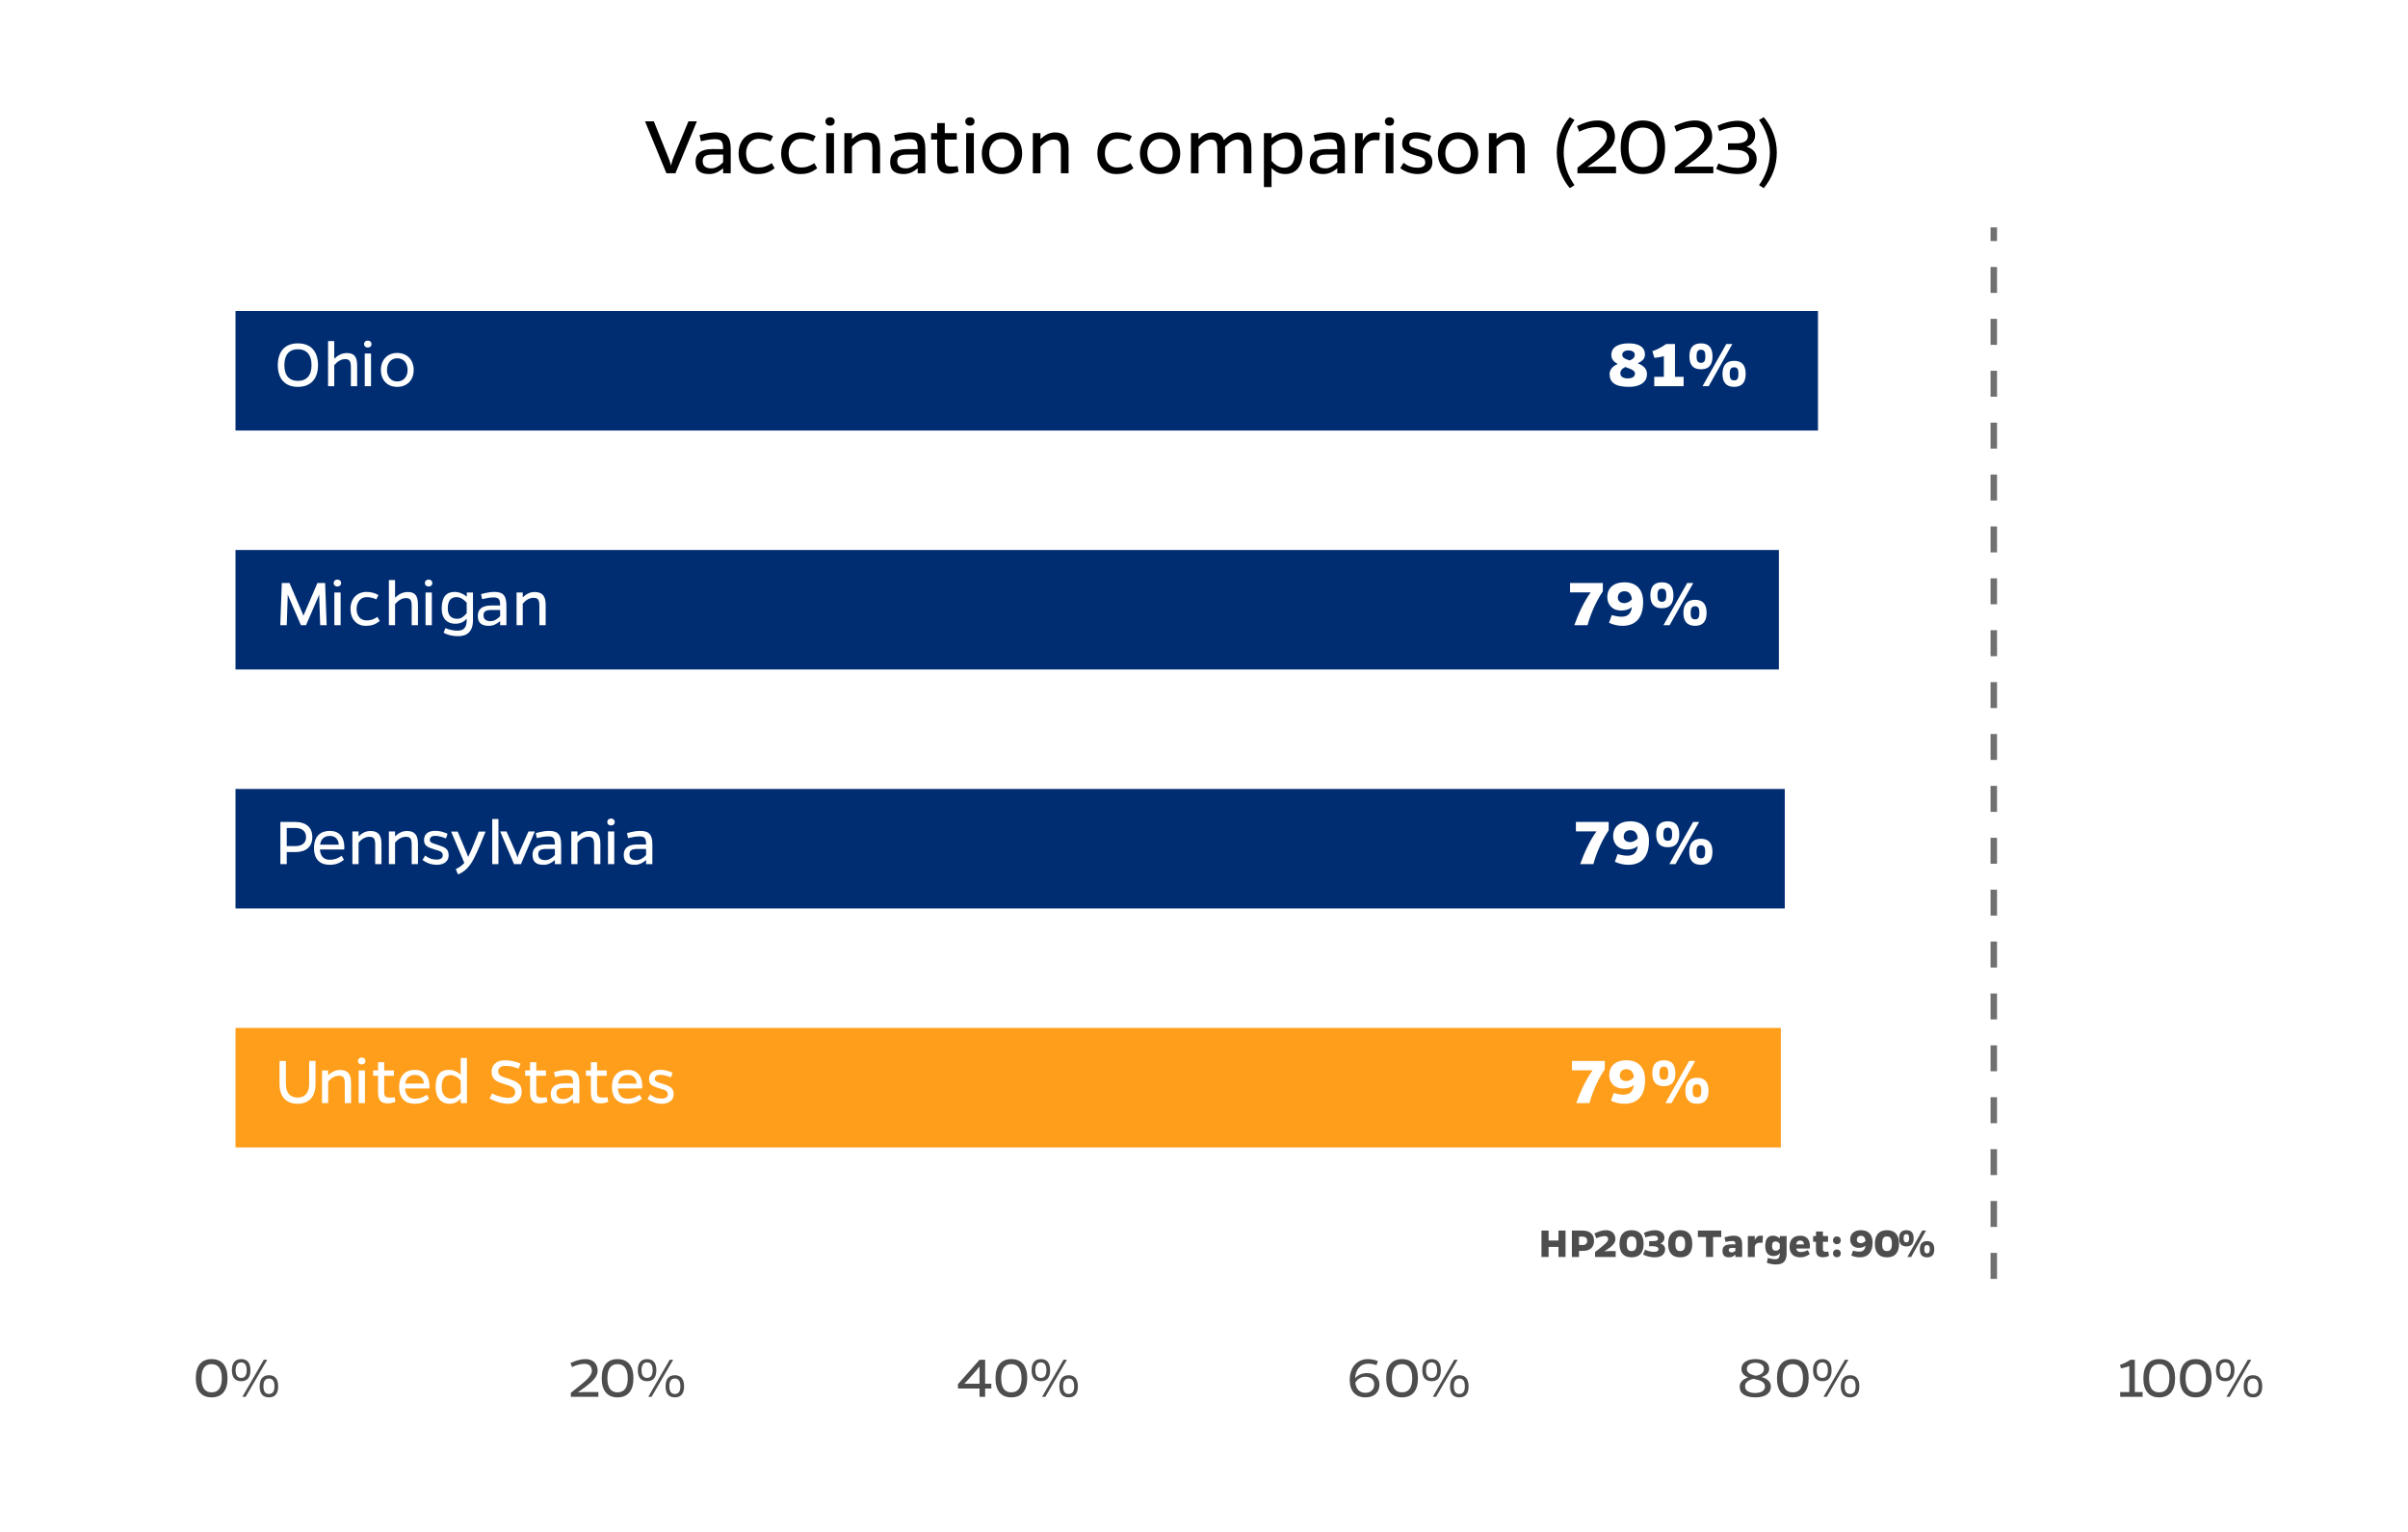 <?xml version="1.0" encoding="UTF-8"?>
<svg xmlns="http://www.w3.org/2000/svg" xmlns:xlink="http://www.w3.org/1999/xlink" width="396" height="252" viewBox="0 0 396 252">
<defs>
<g>
<g id="glyph-0-0">
<path d="M 7.547 0 L 7.547 -6.938 L 1.109 -6.938 L 1.109 0 Z M 1.562 -6.484 L 7.094 -6.484 L 7.094 -0.453 L 1.562 -0.453 Z M 3.953 -2.688 L 4.328 -2.688 L 4.328 -3.156 C 5.016 -3.266 5.578 -3.656 5.578 -4.297 C 5.578 -4.938 5.078 -5.328 4.391 -5.328 C 4.031 -5.328 3.516 -5.203 3.062 -5.031 L 3.188 -4.703 C 3.594 -4.844 4.078 -4.953 4.391 -4.953 C 4.844 -4.953 5.141 -4.688 5.141 -4.297 C 5.141 -3.812 4.75 -3.531 3.906 -3.438 Z M 4.141 -2.031 C 3.969 -2.031 3.875 -1.938 3.875 -1.781 C 3.875 -1.609 3.969 -1.516 4.141 -1.516 C 4.281 -1.516 4.391 -1.609 4.391 -1.781 C 4.391 -1.938 4.281 -2.031 4.141 -2.031 Z M 4.141 -2.031 "/>
</g>
<g id="glyph-0-1">
<path d="M 5.547 -6.938 L 0.156 -6.938 L 0.156 -5.391 L 3.547 -5.391 C 2.453 -3.906 1.5 -1.812 0.859 0 L 3.031 0 C 3.531 -1.875 4.484 -4.016 5.547 -5.562 Z M 5.547 -6.938 "/>
</g>
<g id="glyph-0-2">
<path d="M 0.562 -0.391 C 1.312 -0.047 2.047 0.109 2.766 0.109 C 4.938 0.109 6.172 -1.188 6.172 -3.812 C 6.172 -5.797 5.141 -7.047 3.109 -7.047 C 1.312 -7.047 0.281 -6.109 0.281 -4.609 C 0.281 -3.328 1.172 -2.406 2.5 -2.406 C 3.344 -2.406 3.875 -2.594 4.328 -2.984 C 4.188 -1.938 3.703 -1.406 2.672 -1.391 C 2.234 -1.391 1.812 -1.438 1.016 -1.656 Z M 3.094 -3.625 C 2.453 -3.625 2.016 -3.969 2.016 -4.516 C 2.016 -5.188 2.453 -5.578 3.109 -5.578 C 3.828 -5.578 4.234 -5.109 4.328 -4.25 C 4.031 -3.906 3.562 -3.625 3.094 -3.625 Z M 3.094 -3.625 "/>
</g>
<g id="glyph-0-3">
<path d="M 2.266 -7.047 C 0.984 -7.047 0.359 -6.344 0.359 -4.906 C 0.359 -3.484 0.984 -2.781 2.266 -2.781 C 3.531 -2.781 4.156 -3.484 4.156 -4.906 C 4.156 -6.344 3.531 -7.047 2.266 -7.047 Z M 7.422 -6.938 L 6.422 -6.938 L 2.516 0 L 3.531 0 Z M 2.266 -3.844 C 1.703 -3.844 1.531 -4.203 1.531 -4.906 C 1.531 -5.641 1.703 -6 2.266 -6 C 2.812 -6 2.984 -5.641 2.984 -4.906 C 2.984 -4.203 2.812 -3.844 2.266 -3.844 Z M 7.719 -4.172 C 6.438 -4.172 5.797 -3.453 5.797 -2.031 C 5.797 -0.609 6.438 0.109 7.719 0.109 C 8.984 0.109 9.609 -0.609 9.609 -2.031 C 9.609 -3.453 8.984 -4.172 7.719 -4.172 Z M 7.719 -0.953 C 7.156 -0.953 6.984 -1.312 6.984 -2.031 C 6.984 -2.75 7.156 -3.109 7.719 -3.109 C 8.266 -3.109 8.422 -2.75 8.422 -2.031 C 8.422 -1.312 8.266 -0.953 7.719 -0.953 Z M 7.719 -0.953 "/>
</g>
<g id="glyph-0-4">
<path d="M 4.844 -3.781 C 5.672 -4.125 6.047 -4.578 6.047 -5.219 C 6.047 -6.375 5.125 -7.047 3.391 -7.047 C 1.578 -7.047 0.516 -6.375 0.516 -5.125 C 0.516 -4.438 0.938 -4 1.562 -3.656 C 0.547 -3.203 0.234 -2.578 0.234 -1.984 C 0.234 -0.641 1.141 0.109 3.406 0.109 C 5.219 0.109 6.375 -0.641 6.375 -1.984 C 6.375 -2.859 5.859 -3.359 4.844 -3.781 Z M 3.312 -5.891 C 3.953 -5.891 4.375 -5.609 4.375 -5.188 C 4.375 -4.812 4.172 -4.484 3.516 -4.234 C 2.625 -4.531 2.312 -4.75 2.312 -5.172 C 2.312 -5.594 2.703 -5.891 3.312 -5.891 Z M 3.234 -1.281 C 2.484 -1.281 2 -1.578 2 -2.109 C 2 -2.453 2.125 -2.828 2.828 -3.156 C 4 -2.75 4.406 -2.5 4.406 -2.062 C 4.406 -1.578 3.953 -1.281 3.234 -1.281 Z M 3.234 -1.281 "/>
</g>
<g id="glyph-0-5">
<path d="M 5.406 0 L 5.406 -1.547 L 3.984 -1.547 L 3.984 -6.938 L 2.531 -6.938 C 1.844 -6.453 1.109 -6.047 0.266 -5.75 L 0.609 -4.656 C 1.188 -4.719 1.688 -4.812 2.156 -4.938 L 2.156 -1.547 L 0.578 -1.547 L 0.578 0 Z M 5.406 0 "/>
</g>
<g id="glyph-1-0">
<path d="M 7.5 0 L 7.5 -6.938 L 1.062 -6.938 L 1.062 0 Z M 1.531 -6.484 L 7.047 -6.484 L 7.047 -0.453 L 1.531 -0.453 Z M 3.906 -2.688 L 4.281 -2.688 L 4.281 -3.156 C 4.969 -3.266 5.531 -3.656 5.531 -4.297 C 5.531 -4.938 5.047 -5.328 4.344 -5.328 C 3.984 -5.328 3.469 -5.203 3.016 -5.031 L 3.141 -4.703 C 3.547 -4.844 4.031 -4.953 4.344 -4.953 C 4.797 -4.953 5.094 -4.688 5.094 -4.297 C 5.094 -3.812 4.703 -3.531 3.859 -3.438 Z M 4.094 -2.031 C 3.922 -2.031 3.828 -1.938 3.828 -1.781 C 3.828 -1.609 3.922 -1.516 4.094 -1.516 C 4.25 -1.516 4.344 -1.609 4.344 -1.781 C 4.344 -1.938 4.25 -2.031 4.094 -2.031 Z M 4.094 -2.031 "/>
</g>
<g id="glyph-1-1">
<path d="M 7.5 0 L 8.562 0 L 8.312 -6.938 L 7.047 -6.938 L 4.906 -1.938 C 4.828 -1.797 4.781 -1.641 4.75 -1.531 C 4.703 -1.641 4.656 -1.797 4.594 -1.938 L 2.453 -6.938 L 1.188 -6.938 L 0.938 0 L 2 0 L 2.156 -4.672 L 2.156 -5.031 L 4.328 0 L 5.172 0 L 7.344 -5.031 L 7.344 -4.656 Z M 7.5 0 "/>
</g>
<g id="glyph-1-2">
<path d="M 0.719 -6.922 C 0.719 -6.562 1 -6.359 1.328 -6.359 C 1.656 -6.359 1.938 -6.562 1.938 -6.922 C 1.938 -7.297 1.656 -7.5 1.328 -7.5 C 1 -7.5 0.719 -7.297 0.719 -6.922 Z M 1.859 0 L 1.859 -5.375 L 0.828 -5.375 L 0.828 0 Z M 1.859 0 "/>
</g>
<g id="glyph-1-3">
<path d="M 4.906 -1.359 C 4.25 -0.906 3.766 -0.781 3.109 -0.781 C 2.125 -0.781 1.484 -1.516 1.484 -2.656 C 1.484 -3.828 2.156 -4.609 3.141 -4.609 C 3.531 -4.609 4.156 -4.531 4.734 -4.25 L 5.078 -4.953 C 4.453 -5.328 3.719 -5.469 3.125 -5.469 C 1.531 -5.469 0.484 -4.344 0.484 -2.656 C 0.484 -1 1.484 0.109 2.969 0.109 C 3.938 0.109 4.5 -0.078 5.297 -0.672 Z M 4.906 -1.359 "/>
</g>
<g id="glyph-1-4">
<path d="M 1.812 -7.422 L 0.797 -7.422 L 0.797 0 L 1.812 0 L 1.812 -3.469 C 2.359 -4.078 2.938 -4.453 3.594 -4.453 C 4.406 -4.453 4.547 -4.031 4.547 -3.047 L 4.547 0 L 5.578 0 L 5.578 -3.359 C 5.578 -4.812 5.125 -5.453 3.906 -5.453 C 3.094 -5.453 2.422 -5.109 1.812 -4.516 Z M 1.812 -7.422 "/>
</g>
<g id="glyph-1-5">
<path d="M 5.625 -5.375 L 4.609 -5.375 L 4.609 -4.688 C 4.078 -5.125 3.375 -5.469 2.609 -5.469 C 1.297 -5.469 0.484 -4.703 0.484 -2.734 C 0.484 -0.984 1.469 -0.234 2.688 -0.234 C 3.594 -0.234 4.078 -0.516 4.594 -1.047 L 4.594 -0.812 C 4.594 0.484 4.031 0.906 3.047 0.906 C 2.328 0.906 1.625 0.719 1.094 0.484 L 0.797 1.25 C 1.438 1.609 2.266 1.812 3.172 1.812 C 4.672 1.812 5.625 1.047 5.625 -0.812 Z M 4.594 -1.969 C 4.172 -1.484 3.75 -1.047 3.031 -1.047 C 2.203 -1.047 1.484 -1.469 1.484 -2.734 C 1.484 -4.141 2.062 -4.609 2.922 -4.609 C 3.578 -4.609 4.062 -4.266 4.594 -3.703 Z M 4.594 -1.969 "/>
</g>
<g id="glyph-1-6">
<path d="M 1.125 -4.281 C 1.906 -4.469 2.5 -4.562 2.969 -4.562 C 3.875 -4.562 4.094 -4.281 4.094 -3.234 C 3.594 -3.234 3.281 -3.234 2.656 -3.234 C 1.156 -3.234 0.422 -2.656 0.422 -1.531 C 0.422 -0.359 1.031 0.109 2.234 0.109 C 3.078 0.109 3.625 -0.281 4.094 -0.672 L 4.094 0 L 5.125 0 L 5.125 -3.219 C 5.125 -4.797 4.641 -5.469 3.141 -5.469 C 2.562 -5.469 1.984 -5.375 0.953 -5.109 Z M 4.094 -2.5 L 4.094 -1.484 C 3.688 -1.031 3.109 -0.656 2.531 -0.656 C 1.766 -0.656 1.359 -0.984 1.359 -1.625 C 1.359 -2.328 1.828 -2.5 2.781 -2.5 Z M 4.094 -2.5 "/>
</g>
<g id="glyph-1-7">
<path d="M 1.812 -5.375 L 0.797 -5.375 L 0.797 0 L 1.812 0 L 1.812 -3.547 C 2.344 -4.156 2.938 -4.5 3.594 -4.5 C 4.406 -4.5 4.547 -4.078 4.547 -3.109 L 4.547 0 L 5.578 0 L 5.578 -3.359 C 5.578 -4.812 5 -5.453 3.781 -5.453 C 2.984 -5.453 2.406 -5.125 1.812 -4.578 Z M 1.812 -5.375 "/>
</g>
<g id="glyph-1-8">
<path d="M 3.828 -7.047 C 1.75 -7.047 0.531 -5.766 0.531 -3.453 C 0.531 -1.188 1.75 0.109 3.828 0.109 C 5.922 0.109 7.141 -1.188 7.141 -3.453 C 7.141 -5.766 5.922 -7.047 3.828 -7.047 Z M 3.828 -0.875 C 2.406 -0.875 1.609 -1.766 1.609 -3.453 C 1.609 -5.172 2.406 -6.078 3.828 -6.078 C 5.266 -6.078 6.078 -5.172 6.078 -3.453 C 6.078 -1.766 5.266 -0.875 3.828 -0.875 Z M 3.828 -0.875 "/>
</g>
<g id="glyph-1-9">
<path d="M 3.172 -5.469 C 1.562 -5.469 0.484 -4.344 0.484 -2.656 C 0.484 -1 1.547 0.109 3.156 0.109 C 4.781 0.109 5.875 -1 5.875 -2.656 C 5.875 -4.344 4.781 -5.469 3.172 -5.469 Z M 3.156 -0.781 C 2.156 -0.781 1.484 -1.531 1.484 -2.656 C 1.484 -3.828 2.156 -4.594 3.172 -4.594 C 4.188 -4.594 4.875 -3.828 4.875 -2.656 C 4.875 -1.531 4.188 -0.781 3.156 -0.781 Z M 3.156 -0.781 "/>
</g>
<g id="glyph-1-10">
<path d="M 0.953 -6.938 L 0.953 0 L 2 0 L 2 -1.984 L 3.406 -1.984 C 5.188 -1.984 6.203 -2.875 6.203 -4.453 C 6.203 -6.047 5.172 -6.938 3.359 -6.938 Z M 2 -2.969 L 2 -5.953 L 3.359 -5.953 C 4.516 -5.953 5.172 -5.422 5.172 -4.453 C 5.188 -3.5 4.531 -2.969 3.391 -2.969 Z M 2 -2.969 "/>
</g>
<g id="glyph-1-11">
<path d="M 5.031 -1.375 C 4.344 -0.906 3.797 -0.719 3.078 -0.719 C 2.203 -0.719 1.547 -1.188 1.453 -2.406 L 5.438 -2.406 C 5.469 -2.609 5.469 -2.719 5.469 -2.859 C 5.438 -4.531 4.578 -5.469 3.078 -5.469 C 1.594 -5.469 0.484 -4.625 0.484 -2.641 C 0.484 -0.719 1.562 0.109 3.031 0.109 C 4 0.109 4.656 -0.125 5.406 -0.719 Z M 1.484 -3.203 C 1.625 -4.234 2.281 -4.641 3.078 -4.641 C 3.953 -4.641 4.484 -4.141 4.562 -3.203 Z M 1.484 -3.203 "/>
</g>
<g id="glyph-1-12">
<path d="M 4.453 -5 C 3.766 -5.297 3.094 -5.484 2.453 -5.484 C 1.25 -5.484 0.578 -4.938 0.578 -3.953 C 0.578 -3.078 1.125 -2.781 2.188 -2.453 C 3.203 -2.125 3.656 -2.109 3.656 -1.422 C 3.656 -0.984 3.266 -0.75 2.672 -0.75 C 1.859 -0.75 1.375 -0.969 0.766 -1.406 L 0.328 -0.688 C 1.031 -0.172 1.828 0.109 2.688 0.109 C 3.875 0.109 4.625 -0.484 4.625 -1.438 C 4.625 -2.531 4.031 -2.781 2.734 -3.203 C 2.031 -3.438 1.531 -3.516 1.531 -4 C 1.531 -4.422 1.859 -4.656 2.438 -4.656 C 2.938 -4.656 3.547 -4.469 4.188 -4.234 Z M 4.453 -5 "/>
</g>
<g id="glyph-1-13">
<path d="M 4.578 -5.359 C 3.906 -3.656 3.438 -2.391 2.828 -1.188 C 2.734 -1.453 2.625 -1.734 2.5 -2.031 L 1.109 -5.359 L 0.031 -5.359 L 2.203 -0.203 C 1.781 0.266 1.344 0.562 0.797 0.812 L 1.156 1.688 C 2.344 1.234 3.125 0.328 3.766 -0.906 C 4.453 -2.234 5.062 -3.781 5.703 -5.359 Z M 4.578 -5.359 "/>
</g>
<g id="glyph-1-14">
<path d="M 1.812 0 L 1.812 -7.422 L 0.797 -7.422 L 0.797 0 Z M 1.812 0 "/>
</g>
<g id="glyph-1-15">
<path d="M 3.516 0 L 5.797 -5.375 L 4.75 -5.375 L 3.234 -1.922 C 3.109 -1.656 3.031 -1.359 2.953 -1.078 C 2.859 -1.359 2.781 -1.656 2.656 -1.922 L 1.141 -5.375 L 0.094 -5.375 L 2.375 0 Z M 3.516 0 "/>
</g>
<g id="glyph-1-16">
<path d="M 6.734 -6.938 L 5.688 -6.938 L 5.688 -3.156 C 5.688 -1.688 5 -0.906 3.781 -0.906 C 2.562 -0.906 1.859 -1.688 1.859 -3.156 L 1.859 -6.938 L 0.812 -6.938 L 0.812 -3.156 C 0.812 -1.062 1.891 0.109 3.781 0.109 C 5.672 0.109 6.734 -1.062 6.734 -3.156 Z M 6.734 -6.938 "/>
</g>
<g id="glyph-1-17">
<path d="M 3.75 -0.953 C 3.359 -0.906 3.172 -0.906 2.953 -0.906 C 2.312 -0.906 2.031 -1.062 2.031 -1.781 L 2.031 -4.5 L 3.625 -4.5 L 3.625 -5.375 L 2.031 -5.375 L 2.031 -6.719 L 1.016 -6.719 L 1.016 -5.375 L 0.203 -5.375 L 0.203 -4.5 L 1.016 -4.5 L 1.016 -1.75 C 1.016 -0.484 1.484 0.047 2.609 0.047 C 2.984 0.047 3.391 -0.031 3.875 -0.203 Z M 3.75 -0.953 "/>
</g>
<g id="glyph-1-18">
<path d="M 4.609 0 L 5.625 0 L 5.625 -7.422 L 4.609 -7.422 L 4.609 -4.672 C 4.078 -5.172 3.375 -5.469 2.609 -5.469 C 1.344 -5.469 0.484 -4.703 0.484 -2.703 C 0.484 -0.688 1.562 0.109 2.734 0.109 C 3.641 0.109 4.094 -0.234 4.609 -0.703 Z M 4.609 -1.656 C 4.172 -1.188 3.75 -0.75 3.031 -0.75 C 2.219 -0.75 1.484 -1.281 1.484 -2.703 C 1.484 -4.125 2.078 -4.609 2.938 -4.609 C 3.578 -4.609 4.125 -4.266 4.609 -3.703 Z M 4.609 -1.656 "/>
</g>
<g id="glyph-1-19">
</g>
<g id="glyph-1-20">
<path d="M 5.453 -6.5 C 4.562 -6.875 3.656 -7.047 2.906 -7.047 C 1.531 -7.047 0.688 -6.297 0.688 -5.188 C 0.688 -3.812 1.609 -3.484 2.719 -3.156 C 4.172 -2.734 4.562 -2.484 4.562 -1.734 C 4.562 -1.156 4.078 -0.859 3.359 -0.859 C 2.656 -0.859 1.672 -1.141 0.766 -1.578 L 0.359 -0.766 C 1.219 -0.266 2.422 0.109 3.406 0.109 C 4.625 0.109 5.641 -0.516 5.641 -1.906 C 5.641 -3.141 4.828 -3.547 3.625 -3.953 C 2.344 -4.375 1.766 -4.469 1.766 -5.297 C 1.766 -5.703 2.172 -6.125 2.906 -6.125 C 3.625 -6.125 4.281 -6 5.125 -5.672 Z M 5.453 -6.5 "/>
</g>
<g id="glyph-2-0">
<path d="M 4.719 0 L 4.719 -4.344 L 0.703 -4.344 L 0.703 0 Z M 0.984 -4.047 L 4.422 -4.047 L 4.422 -0.281 L 0.984 -0.281 Z M 2.469 -1.672 L 2.703 -1.672 L 2.703 -1.969 C 3.141 -2.047 3.484 -2.281 3.484 -2.688 C 3.484 -3.078 3.172 -3.328 2.75 -3.328 C 2.516 -3.328 2.203 -3.25 1.906 -3.141 L 1.984 -2.938 C 2.25 -3.031 2.547 -3.094 2.75 -3.094 C 3.031 -3.094 3.219 -2.922 3.219 -2.688 C 3.219 -2.375 2.969 -2.203 2.438 -2.141 Z M 2.594 -1.266 C 2.484 -1.266 2.422 -1.203 2.422 -1.109 C 2.422 -1.016 2.484 -0.953 2.594 -0.953 C 2.688 -0.953 2.75 -1.016 2.75 -1.109 C 2.75 -1.203 2.688 -1.266 2.594 -1.266 Z M 2.594 -1.266 "/>
</g>
<g id="glyph-2-1">
<path d="M 4.359 0 L 4.359 -4.344 L 3.203 -4.344 L 3.203 -2.703 L 1.578 -2.703 L 1.578 -4.344 L 0.406 -4.344 L 0.406 0 L 1.578 0 L 1.578 -1.656 L 3.203 -1.656 L 3.203 0 Z M 4.359 0 "/>
</g>
<g id="glyph-2-2">
<path d="M 0.406 -4.344 L 0.406 0 L 1.578 0 L 1.578 -1 L 2.203 -1 C 3.391 -1 4.047 -1.594 4.047 -2.656 C 4.047 -3.734 3.375 -4.344 2.141 -4.344 Z M 1.578 -1.969 L 1.578 -3.344 L 2.141 -3.344 C 2.641 -3.344 2.922 -3.094 2.922 -2.656 C 2.922 -2.219 2.672 -1.969 2.188 -1.969 Z M 1.578 -1.969 "/>
</g>
<g id="glyph-2-3">
<path d="M 3.609 0 L 3.609 -0.969 L 2.531 -0.969 C 2.297 -0.969 2 -0.953 1.719 -0.922 C 2.766 -1.578 3.562 -2.141 3.562 -2.938 C 3.562 -3.828 2.969 -4.406 2.016 -4.406 C 1.422 -4.406 0.875 -4.219 0.109 -3.875 L 0.422 -3.078 C 0.953 -3.297 1.422 -3.438 1.812 -3.438 C 2.141 -3.438 2.375 -3.266 2.375 -2.922 C 2.375 -2.438 1.422 -1.781 0.219 -0.812 L 0.219 0 Z M 3.609 0 "/>
</g>
<g id="glyph-2-4">
<path d="M 2.219 -4.406 C 0.891 -4.406 0.234 -3.594 0.234 -2.156 C 0.234 -0.734 0.891 0.062 2.219 0.062 C 3.562 0.062 4.203 -0.734 4.203 -2.156 C 4.203 -3.594 3.562 -4.406 2.219 -4.406 Z M 2.219 -0.969 C 1.609 -0.969 1.422 -1.375 1.422 -2.156 C 1.422 -2.969 1.609 -3.375 2.219 -3.375 C 2.828 -3.375 3.031 -2.969 3.031 -2.156 C 3.031 -1.375 2.828 -0.969 2.219 -0.969 Z M 2.219 -0.969 "/>
</g>
<g id="glyph-2-5">
<path d="M 0.5 -3.219 C 1 -3.391 1.547 -3.5 1.906 -3.5 C 2.312 -3.5 2.562 -3.328 2.562 -3 C 2.562 -2.719 2.297 -2.609 1.719 -2.609 L 1.109 -2.609 L 1.109 -1.766 L 1.719 -1.766 C 2.328 -1.766 2.641 -1.594 2.641 -1.297 C 2.641 -1 2.391 -0.844 1.969 -0.844 C 1.594 -0.844 1.047 -0.906 0.438 -1.188 L 0.109 -0.391 C 0.719 -0.078 1.422 0.062 2.031 0.062 C 3.078 0.062 3.734 -0.422 3.734 -1.266 C 3.734 -1.734 3.484 -2.031 2.984 -2.219 C 3.344 -2.359 3.625 -2.688 3.625 -3.172 C 3.625 -3.906 2.969 -4.406 2.062 -4.406 C 1.516 -4.406 0.891 -4.25 0.25 -3.969 Z M 0.5 -3.219 "/>
</g>
<g id="glyph-2-6">
</g>
<g id="glyph-2-7">
<path d="M 3.969 -3.281 L 3.969 -4.344 L 0.125 -4.344 L 0.125 -3.281 L 1.469 -3.281 L 1.469 0 L 2.625 0 L 2.625 -3.281 Z M 3.969 -3.281 "/>
</g>
<g id="glyph-2-8">
<path d="M 0.672 -2.469 C 1.172 -2.578 1.531 -2.625 1.797 -2.625 C 2.203 -2.625 2.297 -2.469 2.297 -2.078 L 1.625 -2.078 C 0.656 -2.078 0.172 -1.75 0.172 -1.016 C 0.172 -0.203 0.578 0.062 1.297 0.062 C 1.719 0.062 2.031 -0.125 2.297 -0.406 L 2.297 0 L 3.406 0 L 3.406 -2.078 C 3.406 -3.078 3 -3.5 2 -3.5 C 1.656 -3.5 1.297 -3.453 0.5 -3.234 Z M 2.297 -1.484 L 2.297 -1.047 C 2.141 -0.875 1.938 -0.75 1.672 -0.75 C 1.391 -0.75 1.203 -0.906 1.203 -1.156 C 1.203 -1.438 1.406 -1.484 1.766 -1.484 Z M 2.297 -1.484 "/>
</g>
<g id="glyph-2-9">
<path d="M 1.484 -3.438 L 0.344 -3.438 L 0.344 0 L 1.484 0 L 1.484 -1.719 C 1.625 -2.219 1.922 -2.344 2.344 -2.344 C 2.469 -2.344 2.578 -2.344 2.75 -2.328 L 2.828 -3.469 C 2.641 -3.5 2.531 -3.5 2.406 -3.5 C 2 -3.5 1.719 -3.25 1.484 -2.797 Z M 1.484 -3.438 "/>
</g>
<g id="glyph-2-10">
<path d="M 3.719 -3.438 L 2.594 -3.438 L 2.594 -3.047 C 2.25 -3.328 1.922 -3.5 1.5 -3.5 C 0.656 -3.5 0.203 -2.984 0.203 -1.797 C 0.203 -0.688 0.719 -0.156 1.516 -0.156 C 2.047 -0.156 2.297 -0.266 2.594 -0.625 L 2.594 -0.594 C 2.594 0.141 2.344 0.375 1.828 0.375 C 1.5 0.375 1.016 0.266 0.625 0.172 L 0.469 0.953 C 0.859 1.125 1.469 1.234 1.984 1.234 C 3.125 1.234 3.719 0.719 3.719 -0.594 Z M 2.594 -1.406 C 2.422 -1.156 2.25 -1.031 1.938 -1.031 C 1.562 -1.031 1.328 -1.219 1.328 -1.797 C 1.328 -2.359 1.516 -2.547 1.906 -2.547 C 2.188 -2.547 2.391 -2.422 2.594 -2.156 Z M 2.594 -1.406 "/>
</g>
<g id="glyph-2-11">
<path d="M 3.203 -1.125 C 2.781 -0.906 2.453 -0.812 1.984 -0.812 C 1.609 -0.812 1.375 -1 1.297 -1.391 L 3.516 -1.391 C 3.547 -1.562 3.547 -1.703 3.547 -1.844 C 3.547 -2.938 2.922 -3.5 1.953 -3.5 C 0.875 -3.5 0.203 -2.891 0.203 -1.688 C 0.203 -0.531 0.891 0.062 1.938 0.062 C 2.516 0.062 3 -0.094 3.531 -0.484 Z M 1.297 -2.062 C 1.359 -2.5 1.578 -2.703 1.953 -2.703 C 2.312 -2.703 2.547 -2.516 2.578 -2.062 Z M 1.297 -2.062 "/>
</g>
<g id="glyph-2-12">
<path d="M 2.578 -0.875 C 2.391 -0.859 2.281 -0.859 2.125 -0.859 C 1.781 -0.859 1.688 -1 1.688 -1.312 L 1.688 -2.5 L 2.531 -2.5 L 2.531 -3.438 L 1.688 -3.438 L 1.688 -4.188 L 0.547 -4.188 L 0.547 -3.438 L 0.078 -3.438 L 0.078 -2.5 L 0.547 -2.5 L 0.547 -1.266 C 0.547 -0.312 0.891 0.047 1.688 0.047 C 2.047 0.047 2.438 -0.047 2.688 -0.188 Z M 2.578 -0.875 "/>
</g>
<g id="glyph-2-13">
<path d="M 0.344 -2.734 C 0.344 -2.375 0.609 -2.094 0.984 -2.094 C 1.375 -2.094 1.625 -2.375 1.625 -2.734 C 1.625 -3.094 1.375 -3.375 0.984 -3.375 C 0.609 -3.375 0.344 -3.094 0.344 -2.734 Z M 0.344 -0.594 C 0.344 -0.234 0.609 0.047 0.984 0.047 C 1.375 0.047 1.625 -0.234 1.625 -0.594 C 1.625 -0.953 1.375 -1.234 0.984 -1.234 C 0.609 -1.234 0.344 -0.953 0.344 -0.594 Z M 0.344 -0.594 "/>
</g>
<g id="glyph-2-14">
<path d="M 0.359 -0.234 C 0.812 -0.031 1.281 0.062 1.734 0.062 C 3.078 0.062 3.859 -0.75 3.859 -2.375 C 3.859 -3.625 3.219 -4.406 1.938 -4.406 C 0.828 -4.406 0.172 -3.812 0.172 -2.875 C 0.172 -2.078 0.734 -1.5 1.562 -1.5 C 2.094 -1.5 2.422 -1.625 2.703 -1.859 C 2.609 -1.203 2.312 -0.875 1.672 -0.875 C 1.391 -0.875 1.141 -0.906 0.625 -1.031 Z M 1.938 -2.266 C 1.531 -2.266 1.266 -2.484 1.266 -2.828 C 1.266 -3.234 1.531 -3.484 1.938 -3.484 C 2.391 -3.484 2.641 -3.188 2.703 -2.656 C 2.516 -2.438 2.219 -2.266 1.938 -2.266 Z M 1.938 -2.266 "/>
</g>
<g id="glyph-2-15">
<path d="M 1.422 -4.406 C 0.625 -4.406 0.219 -3.969 0.219 -3.062 C 0.219 -2.172 0.625 -1.734 1.422 -1.734 C 2.219 -1.734 2.609 -2.172 2.609 -3.062 C 2.609 -3.969 2.219 -4.406 1.422 -4.406 Z M 4.641 -4.344 L 4.016 -4.344 L 1.578 0 L 2.203 0 Z M 1.422 -2.406 C 1.062 -2.406 0.953 -2.625 0.953 -3.062 C 0.953 -3.531 1.062 -3.75 1.422 -3.75 C 1.75 -3.75 1.859 -3.531 1.859 -3.062 C 1.859 -2.625 1.75 -2.406 1.422 -2.406 Z M 4.812 -2.609 C 4.031 -2.609 3.625 -2.156 3.625 -1.266 C 3.625 -0.375 4.031 0.062 4.812 0.062 C 5.609 0.062 6 -0.375 6 -1.266 C 6 -2.156 5.609 -2.609 4.812 -2.609 Z M 4.812 -0.594 C 4.469 -0.594 4.359 -0.828 4.359 -1.266 C 4.359 -1.719 4.469 -1.953 4.812 -1.953 C 5.156 -1.953 5.266 -1.719 5.266 -1.266 C 5.266 -0.828 5.156 -0.594 4.812 -0.594 Z M 4.812 -0.594 "/>
</g>
<g id="glyph-3-0">
<path d="M 6.594 0 L 6.594 -6.094 L 0.938 -6.094 L 0.938 0 Z M 1.344 -5.703 L 6.188 -5.703 L 6.188 -0.406 L 1.344 -0.406 Z M 3.438 -2.359 L 3.766 -2.359 L 3.766 -2.781 C 4.375 -2.875 4.859 -3.203 4.859 -3.781 C 4.859 -4.344 4.438 -4.688 3.812 -4.688 C 3.5 -4.688 3.047 -4.578 2.656 -4.422 L 2.766 -4.125 C 3.125 -4.266 3.547 -4.344 3.812 -4.344 C 4.219 -4.344 4.484 -4.125 4.484 -3.781 C 4.484 -3.344 4.125 -3.094 3.391 -3.016 Z M 3.594 -1.797 C 3.453 -1.797 3.375 -1.703 3.375 -1.562 C 3.375 -1.422 3.453 -1.328 3.594 -1.328 C 3.734 -1.328 3.812 -1.422 3.812 -1.562 C 3.812 -1.703 3.734 -1.797 3.594 -1.797 Z M 3.594 -1.797 "/>
</g>
<g id="glyph-3-1">
<path d="M 3.062 -6.203 C 1.359 -6.203 0.469 -5.062 0.469 -3.047 C 0.469 -1.047 1.359 0.094 3.062 0.094 C 4.797 0.094 5.688 -1.047 5.688 -3.047 C 5.688 -5.062 4.797 -6.203 3.062 -6.203 Z M 3.062 -0.734 C 1.938 -0.734 1.406 -1.547 1.406 -3.047 C 1.406 -4.547 1.938 -5.375 3.062 -5.375 C 4.203 -5.375 4.75 -4.547 4.75 -3.047 C 4.75 -1.547 4.203 -0.734 3.062 -0.734 Z M 3.062 -0.734 "/>
</g>
<g id="glyph-3-2">
<path d="M 1.938 -6.203 C 0.938 -6.203 0.406 -5.562 0.406 -4.375 C 0.406 -3.188 0.938 -2.562 1.938 -2.562 C 2.938 -2.562 3.453 -3.188 3.453 -4.375 C 3.453 -5.562 2.938 -6.203 1.938 -6.203 Z M 6.219 -6.094 L 5.656 -6.094 L 2.125 0 L 2.672 0 Z M 1.938 -3.109 C 1.312 -3.109 1.016 -3.562 1.016 -4.375 C 1.016 -5.203 1.312 -5.656 1.938 -5.656 C 2.547 -5.656 2.844 -5.203 2.844 -4.375 C 2.844 -3.562 2.547 -3.109 1.938 -3.109 Z M 6.5 -3.547 C 5.5 -3.547 4.969 -2.922 4.969 -1.719 C 4.969 -0.531 5.5 0.094 6.5 0.094 C 7.5 0.094 8.016 -0.531 8.016 -1.719 C 8.016 -2.922 7.5 -3.547 6.5 -3.547 Z M 6.5 -0.469 C 5.875 -0.469 5.594 -0.906 5.594 -1.719 C 5.594 -2.562 5.875 -3 6.5 -3 C 7.125 -3 7.406 -2.562 7.406 -1.719 C 7.406 -0.906 7.125 -0.469 6.5 -0.469 Z M 6.5 -0.469 "/>
</g>
<g id="glyph-3-3">
<path d="M 4.922 0 L 4.922 -0.781 L 2.5 -0.781 C 2.234 -0.781 1.891 -0.766 1.547 -0.734 C 3.25 -1.969 4.797 -2.969 4.797 -4.281 C 4.797 -5.453 4.047 -6.203 2.797 -6.203 C 1.984 -6.203 1.203 -5.953 0.328 -5.547 L 0.594 -4.891 C 1.297 -5.234 2.016 -5.422 2.641 -5.422 C 3.406 -5.422 3.844 -5 3.844 -4.266 C 3.844 -3.219 2.156 -2.109 0.391 -0.656 L 0.391 0 Z M 4.922 0 "/>
</g>
<g id="glyph-3-4">
<path d="M 4.766 0 L 4.766 -1.359 L 5.781 -1.359 L 5.781 -2.156 L 4.766 -2.156 L 4.766 -6.094 L 3.844 -6.094 L 0.281 -2.062 L 0.312 -1.359 L 3.844 -1.359 L 3.844 0 Z M 3.844 -2.156 L 1.344 -2.156 C 1.484 -2.281 1.703 -2.516 1.938 -2.781 L 3.344 -4.359 C 3.516 -4.562 3.703 -4.797 3.844 -4.984 Z M 3.844 -2.156 "/>
</g>
<g id="glyph-3-5">
<path d="M 5.094 -5.875 C 4.438 -6.156 3.781 -6.203 3.438 -6.203 C 1.703 -6.188 0.469 -4.875 0.469 -2.797 C 0.469 -0.984 1.359 0.094 3.062 0.094 C 4.453 0.094 5.359 -0.688 5.359 -2.016 C 5.359 -3.156 4.547 -3.906 3.328 -3.906 C 2.469 -3.906 1.812 -3.578 1.359 -3.047 C 1.438 -4.531 2.234 -5.438 3.469 -5.453 C 3.906 -5.453 4.312 -5.391 4.875 -5.203 Z M 3.062 -0.656 C 2.094 -0.656 1.531 -1.25 1.391 -2.312 C 1.688 -2.875 2.297 -3.297 3.062 -3.297 C 3.938 -3.297 4.5 -2.812 4.5 -2.047 C 4.5 -1.141 3.875 -0.656 3.062 -0.656 Z M 3.062 -0.656 "/>
</g>
<g id="glyph-3-6">
<path d="M 3.938 -3.25 C 4.797 -3.516 5.188 -3.969 5.188 -4.625 C 5.188 -5.578 4.344 -6.203 2.953 -6.203 C 1.516 -6.203 0.625 -5.578 0.625 -4.578 C 0.625 -3.906 1.031 -3.469 1.75 -3.188 C 0.719 -2.859 0.344 -2.297 0.344 -1.656 C 0.344 -0.547 1.203 0.094 2.953 0.094 C 4.5 0.094 5.469 -0.547 5.469 -1.656 C 5.469 -2.438 4.984 -2.938 3.938 -3.25 Z M 2.922 -5.594 C 3.766 -5.594 4.328 -5.188 4.328 -4.609 C 4.328 -4.062 3.984 -3.656 3.031 -3.453 C 1.953 -3.688 1.516 -4.016 1.516 -4.594 C 1.516 -5.188 2.078 -5.594 2.922 -5.594 Z M 2.875 -0.625 C 1.875 -0.625 1.234 -1.016 1.234 -1.703 C 1.234 -2.234 1.547 -2.688 2.562 -2.953 C 4.016 -2.688 4.5 -2.312 4.5 -1.688 C 4.5 -1.016 3.875 -0.625 2.875 -0.625 Z M 2.875 -0.625 "/>
</g>
<g id="glyph-3-7">
<path d="M 4.344 0 L 4.344 -0.781 L 3.062 -0.781 L 3.062 -6.094 L 2.344 -6.094 C 1.812 -5.734 1.172 -5.438 0.609 -5.234 L 0.797 -4.672 C 1.219 -4.75 1.703 -4.891 2.156 -5.047 L 2.156 -0.781 L 0.656 -0.781 L 0.656 0 Z M 4.344 0 "/>
</g>
<g id="glyph-4-0">
<path d="M 9.219 0 L 9.219 -8.547 L 1.312 -8.547 L 1.312 0 Z M 1.875 -7.984 L 8.672 -7.984 L 8.672 -0.562 L 1.875 -0.562 Z M 4.812 -3.297 L 5.281 -3.297 L 5.281 -3.891 C 6.125 -4.016 6.797 -4.5 6.797 -5.297 C 6.797 -6.078 6.203 -6.547 5.344 -6.547 C 4.906 -6.547 4.266 -6.406 3.703 -6.188 L 3.859 -5.781 C 4.375 -5.969 4.953 -6.094 5.344 -6.094 C 5.906 -6.094 6.266 -5.766 6.266 -5.297 C 6.266 -4.688 5.781 -4.344 4.75 -4.234 Z M 5.047 -2.5 C 4.828 -2.5 4.719 -2.375 4.719 -2.203 C 4.719 -1.984 4.828 -1.859 5.047 -1.859 C 5.219 -1.859 5.344 -1.984 5.344 -2.203 C 5.344 -2.375 5.219 -2.5 5.047 -2.5 Z M 5.047 -2.5 "/>
</g>
<g id="glyph-4-1">
<path d="M 5.203 0 L 8.734 -8.547 L 7.344 -8.547 L 4.781 -2.344 C 4.672 -2 4.562 -1.641 4.469 -1.281 C 4.375 -1.641 4.266 -2 4.141 -2.344 L 1.656 -8.547 L 0.203 -8.547 L 3.719 0 Z M 5.203 0 "/>
</g>
<g id="glyph-4-2">
<path d="M 1.391 -5.266 C 2.359 -5.5 3.078 -5.609 3.656 -5.609 C 4.781 -5.609 5.047 -5.266 5.047 -3.969 C 4.422 -3.984 4.047 -3.984 3.281 -3.984 C 1.422 -3.984 0.516 -3.281 0.516 -1.875 C 0.516 -0.453 1.281 0.125 2.766 0.125 C 3.781 0.125 4.453 -0.344 5.047 -0.828 L 5.047 0 L 6.297 0 L 6.297 -3.969 C 6.297 -5.906 5.719 -6.734 3.859 -6.734 C 3.156 -6.734 2.453 -6.625 1.172 -6.281 Z M 5.047 -3.078 L 5.047 -1.812 C 4.531 -1.266 3.844 -0.812 3.125 -0.812 C 2.172 -0.812 1.688 -1.219 1.688 -2 C 1.688 -2.859 2.25 -3.078 3.438 -3.078 Z M 5.047 -3.078 "/>
</g>
<g id="glyph-4-3">
<path d="M 6.047 -1.672 C 5.219 -1.125 4.641 -0.953 3.828 -0.953 C 2.625 -0.953 1.828 -1.859 1.828 -3.266 C 1.828 -4.703 2.641 -5.672 3.859 -5.672 C 4.344 -5.672 5.109 -5.594 5.828 -5.234 L 6.266 -6.094 C 5.469 -6.547 4.578 -6.734 3.844 -6.734 C 1.891 -6.734 0.594 -5.344 0.594 -3.266 C 0.594 -1.234 1.812 0.125 3.656 0.125 C 4.844 0.125 5.547 -0.094 6.516 -0.828 Z M 6.047 -1.672 "/>
</g>
<g id="glyph-4-4">
<path d="M 0.875 -8.531 C 0.875 -8.078 1.234 -7.828 1.641 -7.828 C 2.047 -7.828 2.391 -8.078 2.391 -8.531 C 2.391 -8.984 2.047 -9.219 1.641 -9.219 C 1.234 -9.219 0.875 -8.984 0.875 -8.531 Z M 2.281 0 L 2.281 -6.609 L 1.016 -6.609 L 1.016 0 Z M 2.281 0 "/>
</g>
<g id="glyph-4-5">
<path d="M 2.234 -6.609 L 0.984 -6.609 L 0.984 0 L 2.234 0 L 2.234 -4.375 C 2.891 -5.109 3.609 -5.547 4.422 -5.547 C 5.438 -5.547 5.594 -5.031 5.594 -3.828 L 5.594 0 L 6.859 0 L 6.859 -4.125 C 6.859 -5.922 6.156 -6.719 4.656 -6.719 C 3.688 -6.719 2.969 -6.297 2.234 -5.641 Z M 2.234 -6.609 "/>
</g>
<g id="glyph-4-6">
<path d="M 4.625 -1.172 C 4.125 -1.109 3.906 -1.109 3.641 -1.109 C 2.844 -1.109 2.5 -1.297 2.5 -2.203 L 2.5 -5.547 L 4.469 -5.547 L 4.469 -6.609 L 2.5 -6.609 L 2.5 -8.266 L 1.25 -8.266 L 1.25 -6.609 L 0.25 -6.609 L 0.25 -5.547 L 1.25 -5.547 L 1.25 -2.156 C 1.25 -0.609 1.812 0.062 3.219 0.062 C 3.672 0.062 4.172 -0.047 4.766 -0.25 Z M 4.625 -1.172 "/>
</g>
<g id="glyph-4-7">
<path d="M 3.906 -6.734 C 1.922 -6.734 0.594 -5.344 0.594 -3.266 C 0.594 -1.234 1.906 0.125 3.891 0.125 C 5.891 0.125 7.219 -1.234 7.219 -3.266 C 7.219 -5.344 5.891 -6.734 3.906 -6.734 Z M 3.891 -0.953 C 2.641 -0.953 1.812 -1.875 1.812 -3.266 C 1.812 -4.703 2.656 -5.656 3.906 -5.656 C 5.156 -5.656 5.984 -4.703 5.984 -3.266 C 5.984 -1.875 5.156 -0.953 3.891 -0.953 Z M 3.891 -0.953 "/>
</g>
<g id="glyph-4-8">
</g>
<g id="glyph-4-9">
<path d="M 2.234 -6.609 L 0.984 -6.609 L 0.984 0 L 2.234 0 L 2.234 -4.375 C 2.891 -5.109 3.578 -5.547 4.25 -5.547 C 5.109 -5.547 5.328 -5 5.328 -3.828 L 5.328 0 L 6.594 0 L 6.594 -4.375 C 7.344 -5.172 8 -5.547 8.609 -5.547 C 9.469 -5.547 9.656 -5 9.656 -3.828 L 9.656 0 L 10.922 0 L 10.922 -4.125 C 10.922 -5.906 10.219 -6.719 8.812 -6.719 C 7.984 -6.719 7.297 -6.359 6.391 -5.453 C 6.125 -6.344 5.453 -6.719 4.469 -6.719 C 3.594 -6.719 2.906 -6.281 2.219 -5.625 Z M 2.234 -6.609 "/>
</g>
<g id="glyph-4-10">
<path d="M 2.234 -6.609 L 0.984 -6.609 L 0.984 2.266 L 2.234 2.266 L 2.234 -0.844 C 2.875 -0.281 3.438 0.125 4.531 0.125 C 5.969 0.125 7.312 -0.844 7.312 -3.312 C 7.312 -5.797 6.297 -6.719 4.688 -6.719 C 3.75 -6.719 2.891 -6.297 2.234 -5.781 Z M 2.234 -4.562 C 2.766 -5.125 3.641 -5.672 4.438 -5.672 C 5.484 -5.672 6.062 -5.047 6.062 -3.312 C 6.062 -1.562 5.312 -0.922 4.312 -0.922 C 3.438 -0.922 2.766 -1.438 2.234 -2.031 Z M 2.234 -4.562 "/>
</g>
<g id="glyph-4-11">
<path d="M 2.234 -6.609 L 0.984 -6.609 L 0.984 0 L 2.234 0 L 2.234 -3.812 C 2.578 -4.859 3.281 -5.453 4.172 -5.453 C 4.406 -5.453 4.641 -5.453 4.969 -5.438 L 5.047 -6.672 C 4.672 -6.719 4.453 -6.719 4.219 -6.719 C 3.328 -6.719 2.594 -6.141 2.234 -5.312 Z M 2.234 -6.609 "/>
</g>
<g id="glyph-4-12">
<path d="M 5.484 -6.156 C 4.641 -6.531 3.812 -6.75 3.031 -6.75 C 1.547 -6.75 0.719 -6.078 0.719 -4.875 C 0.719 -3.797 1.391 -3.422 2.688 -3.016 C 3.938 -2.625 4.516 -2.594 4.516 -1.75 C 4.516 -1.203 4.016 -0.922 3.297 -0.922 C 2.281 -0.922 1.688 -1.188 0.938 -1.719 L 0.406 -0.844 C 1.266 -0.203 2.25 0.125 3.297 0.125 C 4.766 0.125 5.688 -0.594 5.688 -1.766 C 5.688 -3.125 4.969 -3.438 3.359 -3.953 C 2.484 -4.234 1.891 -4.328 1.891 -4.906 C 1.891 -5.453 2.281 -5.734 3 -5.734 C 3.609 -5.734 4.375 -5.5 5.156 -5.203 Z M 5.484 -6.156 "/>
</g>
<g id="glyph-4-13">
<path d="M 3.281 -9.234 C 1.938 -7.609 1.141 -5.625 1.141 -3.406 C 1.141 -1.172 1.938 0.812 3.281 2.438 L 4.062 1.953 C 3.031 0.484 2.281 -1.328 2.281 -3.406 C 2.281 -5.484 3.031 -7.297 4.062 -8.766 Z M 3.281 -9.234 "/>
</g>
<g id="glyph-4-14">
<path d="M 6.891 0 L 6.891 -1.094 L 3.5 -1.094 C 3.141 -1.094 2.641 -1.062 2.172 -1.031 C 4.547 -2.766 6.703 -4.156 6.703 -5.984 C 6.703 -7.641 5.656 -8.688 3.906 -8.688 C 2.766 -8.688 1.688 -8.344 0.469 -7.766 L 0.828 -6.844 C 1.812 -7.328 2.812 -7.594 3.703 -7.594 C 4.766 -7.594 5.391 -7 5.391 -5.969 C 5.391 -4.516 3.016 -2.953 0.547 -0.922 L 0.547 0 Z M 6.891 0 "/>
</g>
<g id="glyph-4-15">
<path d="M 4.297 -8.688 C 1.906 -8.688 0.656 -7.094 0.656 -4.25 C 0.656 -1.453 1.906 0.125 4.297 0.125 C 6.703 0.125 7.953 -1.453 7.953 -4.25 C 7.953 -7.094 6.703 -8.688 4.297 -8.688 Z M 4.297 -1.031 C 2.719 -1.031 1.953 -2.172 1.953 -4.25 C 1.953 -6.375 2.719 -7.516 4.297 -7.516 C 5.891 -7.516 6.656 -6.375 6.656 -4.25 C 6.656 -2.172 5.891 -1.031 4.297 -1.031 Z M 4.297 -1.031 "/>
</g>
<g id="glyph-4-16">
<path d="M 0.875 -6.953 C 1.828 -7.359 2.938 -7.625 3.797 -7.625 C 4.875 -7.625 5.578 -7.047 5.578 -6.125 C 5.578 -5.297 4.891 -4.922 3.531 -4.922 L 2.297 -4.922 L 2.297 -3.844 L 3.531 -3.844 C 4.938 -3.844 5.781 -3.375 5.781 -2.359 C 5.781 -1.453 5.031 -0.906 3.859 -0.906 C 3 -0.906 1.812 -1.109 0.734 -1.625 L 0.359 -0.734 C 1.422 -0.156 2.781 0.125 3.906 0.125 C 5.797 0.125 7.016 -0.828 7.016 -2.344 C 7.016 -3.406 6.438 -4.016 5.359 -4.375 C 6.156 -4.656 6.766 -5.328 6.766 -6.281 C 6.766 -7.703 5.594 -8.641 3.953 -8.641 C 2.891 -8.641 1.672 -8.344 0.578 -7.828 Z M 0.875 -6.953 "/>
</g>
<g id="glyph-4-17">
<path d="M 0.406 -8.766 C 1.453 -7.297 2.188 -5.484 2.188 -3.406 C 2.188 -1.328 1.453 0.484 0.406 1.953 L 1.188 2.438 C 2.531 0.812 3.328 -1.172 3.328 -3.406 C 3.328 -5.625 2.531 -7.609 1.188 -9.234 Z M 0.406 -8.766 "/>
</g>
</g>
<clipPath id="clip-0">
<path clip-rule="nonzero" d="M 327 37.406 L 329 37.406 L 329 210.375 L 327 210.375 Z M 327 37.406 "/>
</clipPath>
</defs>
<rect x="-39.6" y="-25.2" width="475.2" height="302.4" fill="rgb(100%, 100%, 100%)" fill-opacity="1"/>
<g clip-path="url(#clip-0)">
<path fill="none" stroke-width="1.067" stroke-linecap="butt" stroke-linejoin="round" stroke="rgb(30.196%, 30.196%, 30.196%)" stroke-opacity="0.8" stroke-dasharray="4.268 4.268" stroke-miterlimit="10" d="M 327.883 210.371 L 327.883 37.406 "/>
</g>
<path fill-rule="nonzero" fill="rgb(0%, 17.647%, 44.706%)" fill-opacity="1" d="M 38.73 110.129 L 292.543 110.129 L 292.543 90.473 L 38.73 90.473 Z M 38.73 110.129 "/>
<path fill-rule="nonzero" fill="rgb(0%, 17.647%, 44.706%)" fill-opacity="1" d="M 38.73 70.82 L 298.969 70.82 L 298.969 51.164 L 38.73 51.164 Z M 38.73 70.82 "/>
<path fill-rule="nonzero" fill="rgb(0%, 17.647%, 44.706%)" fill-opacity="1" d="M 38.73 149.441 L 293.508 149.441 L 293.508 129.785 L 38.73 129.785 Z M 38.73 149.441 "/>
<path fill-rule="nonzero" fill="rgb(100%, 61.961%, 10.588%)" fill-opacity="1" d="M 38.73 188.75 L 292.863 188.75 L 292.863 169.094 L 38.73 169.094 Z M 38.73 188.75 "/>
<g fill="rgb(100%, 100%, 100%)" fill-opacity="1">
<use xlink:href="#glyph-0-1" x="258.043" y="102.839"/>
<use xlink:href="#glyph-0-2" x="264.043" y="102.839"/>
<use xlink:href="#glyph-0-3" x="271.043" y="102.839"/>
</g>
<g fill="rgb(100%, 100%, 100%)" fill-opacity="1">
<use xlink:href="#glyph-0-4" x="264.469" y="63.53"/>
<use xlink:href="#glyph-0-5" x="271.469" y="63.53"/>
<use xlink:href="#glyph-0-3" x="277.469" y="63.53"/>
</g>
<g fill="rgb(100%, 100%, 100%)" fill-opacity="1">
<use xlink:href="#glyph-0-1" x="259.004" y="142.151"/>
<use xlink:href="#glyph-0-2" x="265.004" y="142.151"/>
<use xlink:href="#glyph-0-3" x="272.004" y="142.151"/>
</g>
<g fill="rgb(100%, 100%, 100%)" fill-opacity="1">
<use xlink:href="#glyph-0-1" x="258.363" y="181.46"/>
<use xlink:href="#glyph-0-2" x="264.363" y="181.46"/>
<use xlink:href="#glyph-0-3" x="271.363" y="181.46"/>
</g>
<g fill="rgb(100%, 100%, 100%)" fill-opacity="1">
<use xlink:href="#glyph-1-1" x="45.156" y="102.839"/>
<use xlink:href="#glyph-1-2" x="54.156" y="102.839"/>
<use xlink:href="#glyph-1-3" x="57.156" y="102.839"/>
<use xlink:href="#glyph-1-4" x="63.156" y="102.839"/>
<use xlink:href="#glyph-1-2" x="69.156" y="102.839"/>
<use xlink:href="#glyph-1-5" x="72.156" y="102.839"/>
<use xlink:href="#glyph-1-6" x="78.156" y="102.839"/>
<use xlink:href="#glyph-1-7" x="84.156" y="102.839"/>
</g>
<g fill="rgb(100%, 100%, 100%)" fill-opacity="1">
<use xlink:href="#glyph-1-8" x="45.156" y="63.53"/>
<use xlink:href="#glyph-1-4" x="53.156" y="63.53"/>
<use xlink:href="#glyph-1-2" x="59.156" y="63.53"/>
<use xlink:href="#glyph-1-9" x="62.156" y="63.53"/>
</g>
<g fill="rgb(100%, 100%, 100%)" fill-opacity="1">
<use xlink:href="#glyph-1-10" x="45.156" y="142.151"/>
<use xlink:href="#glyph-1-11" x="51.156" y="142.151"/>
<use xlink:href="#glyph-1-7" x="57.156" y="142.151"/>
<use xlink:href="#glyph-1-7" x="63.156" y="142.151"/>
<use xlink:href="#glyph-1-12" x="69.156" y="142.151"/>
<use xlink:href="#glyph-1-13" x="74.156" y="142.151"/>
<use xlink:href="#glyph-1-14" x="80.156" y="142.151"/>
<use xlink:href="#glyph-1-15" x="82.156" y="142.151"/>
<use xlink:href="#glyph-1-6" x="87.156" y="142.151"/>
<use xlink:href="#glyph-1-7" x="93.156" y="142.151"/>
<use xlink:href="#glyph-1-2" x="99.156" y="142.151"/>
<use xlink:href="#glyph-1-6" x="102.156" y="142.151"/>
</g>
<g fill="rgb(100%, 100%, 100%)" fill-opacity="1">
<use xlink:href="#glyph-1-16" x="45.156" y="181.46"/>
<use xlink:href="#glyph-1-7" x="52.156" y="181.46"/>
<use xlink:href="#glyph-1-2" x="58.156" y="181.46"/>
<use xlink:href="#glyph-1-17" x="61.156" y="181.46"/>
<use xlink:href="#glyph-1-11" x="65.156" y="181.46"/>
<use xlink:href="#glyph-1-18" x="71.156" y="181.46"/>
<use xlink:href="#glyph-1-19" x="77.156" y="181.46"/>
<use xlink:href="#glyph-1-20" x="80.156" y="181.46"/>
<use xlink:href="#glyph-1-17" x="86.156" y="181.46"/>
<use xlink:href="#glyph-1-6" x="90.156" y="181.46"/>
<use xlink:href="#glyph-1-17" x="96.156" y="181.46"/>
<use xlink:href="#glyph-1-11" x="100.156" y="181.46"/>
<use xlink:href="#glyph-1-12" x="106.156" y="181.46"/>
</g>
<g fill="rgb(30.196%, 30.196%, 30.196%)" fill-opacity="1">
<use xlink:href="#glyph-2-1" x="253.094" y="206.771"/>
<use xlink:href="#glyph-2-2" x="258.094" y="206.771"/>
<use xlink:href="#glyph-2-3" x="262.094" y="206.771"/>
<use xlink:href="#glyph-2-4" x="266.094" y="206.771"/>
<use xlink:href="#glyph-2-5" x="270.094" y="206.771"/>
<use xlink:href="#glyph-2-4" x="274.094" y="206.771"/>
<use xlink:href="#glyph-2-6" x="278.094" y="206.771"/>
<use xlink:href="#glyph-2-7" x="279.094" y="206.771"/>
<use xlink:href="#glyph-2-8" x="283.094" y="206.771"/>
<use xlink:href="#glyph-2-9" x="287.094" y="206.771"/>
<use xlink:href="#glyph-2-10" x="290.094" y="206.771"/>
<use xlink:href="#glyph-2-11" x="294.094" y="206.771"/>
<use xlink:href="#glyph-2-12" x="298.094" y="206.771"/>
<use xlink:href="#glyph-2-13" x="301.094" y="206.771"/>
<use xlink:href="#glyph-2-6" x="303.094" y="206.771"/>
<use xlink:href="#glyph-2-14" x="304.094" y="206.771"/>
<use xlink:href="#glyph-2-4" x="308.094" y="206.771"/>
<use xlink:href="#glyph-2-15" x="312.094" y="206.771"/>
</g>
<g fill="rgb(30.196%, 30.196%, 30.196%)" fill-opacity="1">
<use xlink:href="#glyph-3-1" x="31.73" y="229.774"/>
<use xlink:href="#glyph-3-2" x="37.73" y="229.774"/>
</g>
<g fill="rgb(30.196%, 30.196%, 30.196%)" fill-opacity="1">
<use xlink:href="#glyph-3-3" x="93.484" y="229.774"/>
<use xlink:href="#glyph-3-1" x="98.484" y="229.774"/>
<use xlink:href="#glyph-3-2" x="104.484" y="229.774"/>
</g>
<g fill="rgb(30.196%, 30.196%, 30.196%)" fill-opacity="1">
<use xlink:href="#glyph-3-4" x="157.242" y="229.774"/>
<use xlink:href="#glyph-3-1" x="163.242" y="229.774"/>
<use xlink:href="#glyph-3-2" x="169.242" y="229.774"/>
</g>
<g fill="rgb(30.196%, 30.196%, 30.196%)" fill-opacity="1">
<use xlink:href="#glyph-3-5" x="221.496" y="229.774"/>
<use xlink:href="#glyph-3-1" x="227.496" y="229.774"/>
<use xlink:href="#glyph-3-2" x="233.496" y="229.774"/>
</g>
<g fill="rgb(30.196%, 30.196%, 30.196%)" fill-opacity="1">
<use xlink:href="#glyph-3-6" x="285.754" y="229.774"/>
<use xlink:href="#glyph-3-1" x="291.754" y="229.774"/>
<use xlink:href="#glyph-3-2" x="297.754" y="229.774"/>
</g>
<g fill="rgb(30.196%, 30.196%, 30.196%)" fill-opacity="1">
<use xlink:href="#glyph-3-7" x="348.012" y="229.774"/>
<use xlink:href="#glyph-3-1" x="352.012" y="229.774"/>
<use xlink:href="#glyph-3-1" x="358.012" y="229.774"/>
<use xlink:href="#glyph-3-2" x="364.012" y="229.774"/>
</g>
<g fill="rgb(0%, 0%, 0%)" fill-opacity="1">
<use xlink:href="#glyph-4-1" x="105.871" y="28.506"/>
<use xlink:href="#glyph-4-2" x="113.871" y="28.506"/>
<use xlink:href="#glyph-4-3" x="120.871" y="28.506"/>
<use xlink:href="#glyph-4-3" x="127.871" y="28.506"/>
<use xlink:href="#glyph-4-4" x="134.871" y="28.506"/>
<use xlink:href="#glyph-4-5" x="137.871" y="28.506"/>
<use xlink:href="#glyph-4-2" x="145.871" y="28.506"/>
<use xlink:href="#glyph-4-6" x="152.871" y="28.506"/>
<use xlink:href="#glyph-4-4" x="157.871" y="28.506"/>
<use xlink:href="#glyph-4-7" x="160.871" y="28.506"/>
<use xlink:href="#glyph-4-5" x="168.871" y="28.506"/>
<use xlink:href="#glyph-4-8" x="176.871" y="28.506"/>
<use xlink:href="#glyph-4-3" x="179.871" y="28.506"/>
<use xlink:href="#glyph-4-7" x="186.871" y="28.506"/>
<use xlink:href="#glyph-4-9" x="194.871" y="28.506"/>
<use xlink:href="#glyph-4-10" x="206.871" y="28.506"/>
<use xlink:href="#glyph-4-2" x="214.871" y="28.506"/>
<use xlink:href="#glyph-4-11" x="221.871" y="28.506"/>
<use xlink:href="#glyph-4-4" x="226.871" y="28.506"/>
<use xlink:href="#glyph-4-12" x="229.871" y="28.506"/>
<use xlink:href="#glyph-4-7" x="235.871" y="28.506"/>
<use xlink:href="#glyph-4-5" x="243.871" y="28.506"/>
<use xlink:href="#glyph-4-8" x="251.871" y="28.506"/>
<use xlink:href="#glyph-4-13" x="254.871" y="28.506"/>
<use xlink:href="#glyph-4-14" x="258.871" y="28.506"/>
<use xlink:href="#glyph-4-15" x="265.871" y="28.506"/>
<use xlink:href="#glyph-4-14" x="274.871" y="28.506"/>
<use xlink:href="#glyph-4-16" x="281.871" y="28.506"/>
<use xlink:href="#glyph-4-17" x="288.871" y="28.506"/>
</g>
</svg>
